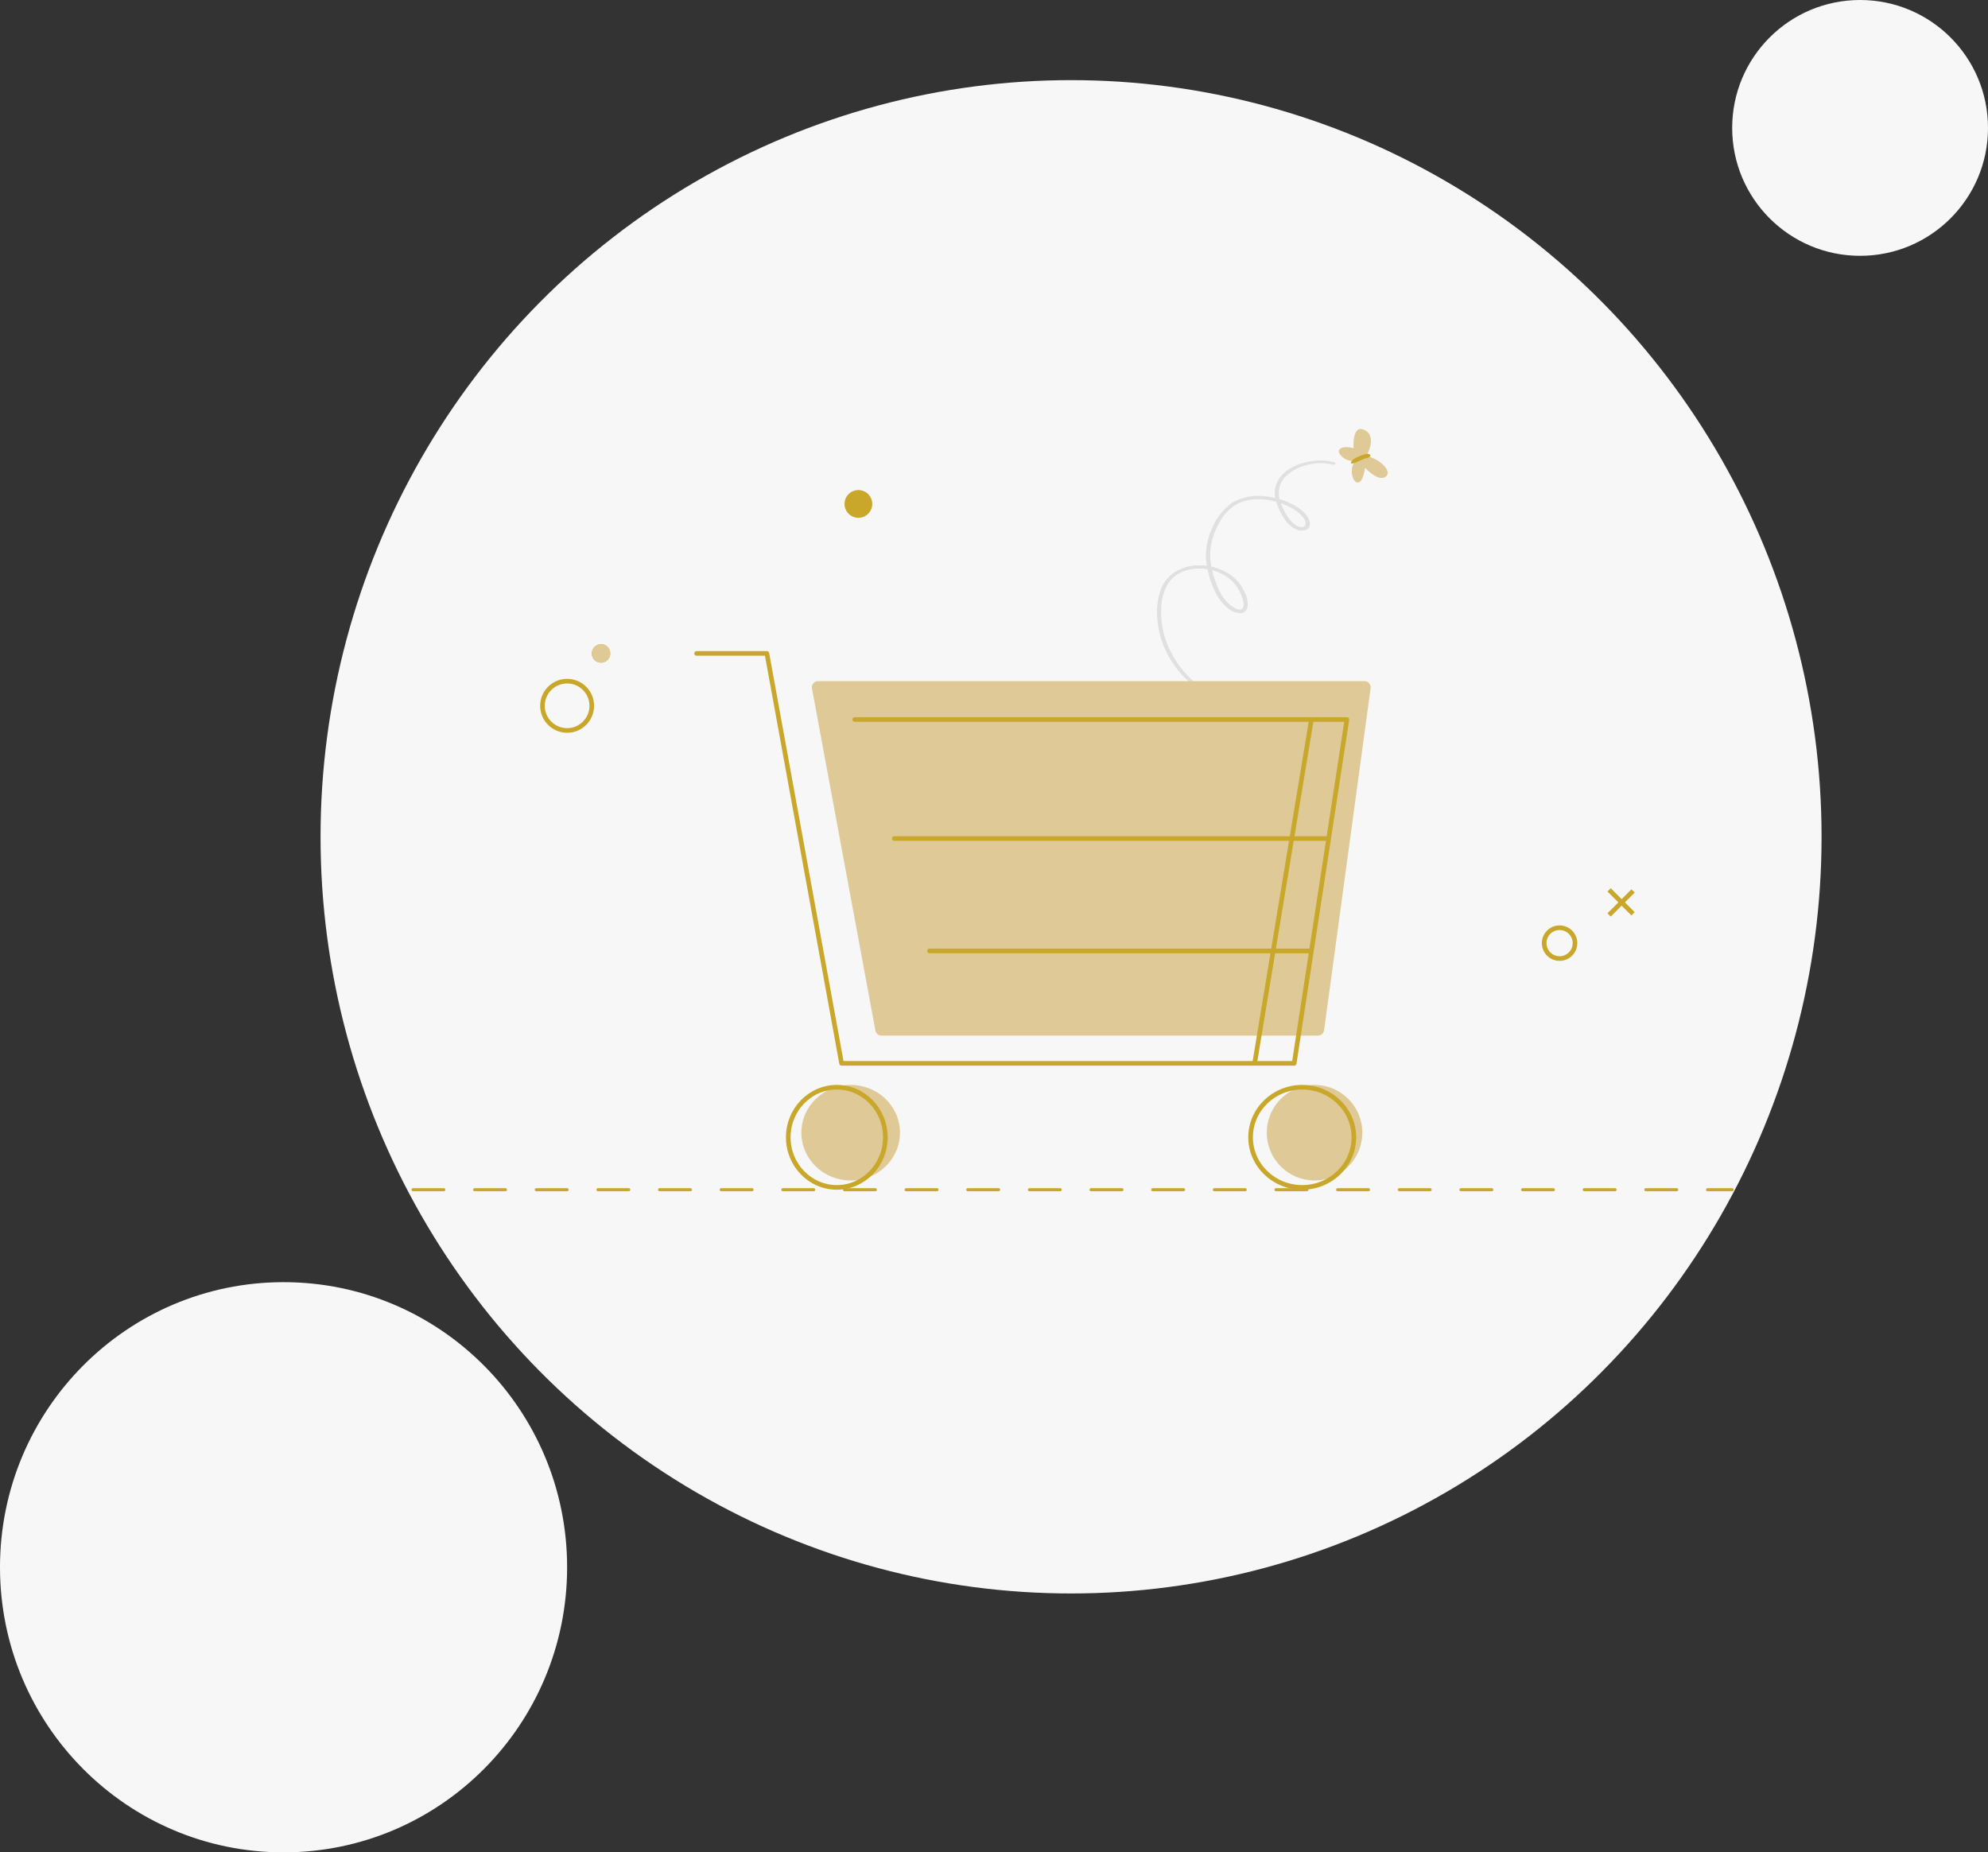 <svg xmlns="http://www.w3.org/2000/svg" width="645" height="601" fill="none" viewBox="0 0 645 601">
    <rect x="0" y="0" width="645" height="601" fill="#333333" stroke="none"/>
    <ellipse cx="92" cy="508.5" fill="#F7F7F7" rx="92" ry="92.5"/>
    <circle cx="603.5" cy="41.5" r="41.5" fill="#F7F7F7"/>
    <ellipse cx="347.5" cy="271.5" fill="#F7F7F7" rx="243.5" ry="245.5"/>
    <path stroke="#C9A72A" stroke-dasharray="10 10" stroke-linecap="round" stroke-linejoin="round" d="M134 386h428"/>
    <path fill="#E0E0E0" d="M393.804 226.116c-7.203-2.689-12.955-8.952-15.987-15.914-1.413-3.252-2.217-6.735-2.373-10.277-.259-3.337.307-6.686 1.646-9.753 2.504-5.074 8.158-7.173 13.55-6.698 2.739.228 5.389 1.08 7.748 2.491 2.442 1.478 4.361 3.684 5.486 6.307.753 1.431 1.07 3.051.913 4.66-.118.618-.465 1.169-.971 1.543-.506.374-1.134.543-1.759.474-1.603-.209-3.089-.95-4.22-2.103-1.414-1.252-2.569-2.768-3.401-4.464-1.799-3.567-2.882-7.452-3.186-11.436-.086-3.38.641-6.732 2.122-9.772 1.324-3.229 3.537-6.017 6.381-8.039 3.153-1.823 6.814-2.569 10.428-2.126 3.633.281 7.151 1.395 10.284 3.256 1.385.772 2.596 1.822 3.556 3.085.671.964 1.348 2.462.731 3.658-.618 1.196-2.598 1.36-3.823.92-1.789-.755-3.297-2.052-4.311-3.709-1.149-1.756-2.033-3.672-2.623-5.686-.448-1.453-.511-2.997-.184-4.481 1.473-6.168 9.193-8.688 14.804-8.656 1.514.011 3.019.235 4.471.663.498.108.017.864-.377.747-2.859-.758-5.868-.733-8.714.073-2.767.61-5.289 2.033-7.242 4.087-.894 1.027-1.497 2.275-1.745 3.615-.247 1.339-.131 2.72.338 3.999.595 1.875 1.456 3.654 2.557 5.283.934 1.308 2.437 2.914 4.095 3.151.269.058.55.038.809-.055.259-.094.487-.259.657-.476.119-.311.163-.644.13-.975-.033-.33-.143-.649-.321-.929-.661-1.117-1.573-2.064-2.663-2.768-2.667-1.855-5.728-3.067-8.943-3.538-3.277-.65-6.673-.319-9.764.95-2.764 1.436-5 3.713-6.385 6.503-1.594 2.794-2.574 5.895-2.876 9.097-.101 3.266.456 6.519 1.638 9.565 1.159 3.383 2.802 6.749 5.948 8.66.775.485 2.439 1.307 3.036.157.597-1.149-.033-2.862-.443-3.944-.897-2.438-2.518-4.543-4.646-6.033-2.063-1.396-4.422-2.293-6.891-2.621-4.677-.658-9.87.732-12.465 4.958-1.398 2.558-2.114 5.433-2.079 8.349-.086 3.168.374 6.328 1.359 9.341 2.134 6.41 6.268 11.966 11.795 15.853 1.31.94 2.681 1.79 4.09 2.607.143.093-.01.469-.18.401z"/>
    <path fill="#dfca97" d="M443.292 148.019c3.97.565 8.686 4.812 6.283 6.644-2.403 1.832-6.696-2.907-6.696-2.907s-.508 4.648-2.281 4.805c-1.774.158-3.08-4.669-.816-7.084-.87.142-1.761.062-2.592-.233-.83-.295-1.573-.795-2.158-1.453-1.987-2.253.871-3.352 4.139-2.335 0 0-.687-8.336 3.807-5.794 2.254 1.257 2.491 4.265.314 8.357z"/>
    <path fill="#C9A72A" d="M439.296 148.891c.262-.165.534-.315.813-.448.399-.19.816-.365 1.213-.545.386-.17.783-.313 1.188-.428.234-.07.472-.128.713-.172.336-.077.686-.058 1.011.055.087.022.167.066.231.129s.11.142.133.228c.023.087.022.178-.002.264-.025.087-.072.165-.136.227-.332.232-.716.381-1.118.432l-.589.169c-.408.137-.784.311-1.13.492-.346.18-.788.33-1.134.511-.593.299-1.228.506-1.883.614-.031.009-.062.01-.093.003s-.059-.021-.083-.041c-.414-.499.521-1.268.866-1.49z"/>
    <ellipse cx="276" cy="367.5" fill="#dfca97" rx="16" ry="15.5"/>
    <circle cx="426.5" cy="367.5" r="15.5" fill="#dfca97"/>
    <path fill="#dfca97" d="M263.439 223.365c-.229-1.23.715-2.365 1.966-2.365H442.71c1.211 0 2.145 1.069 1.981 2.27l-15.096 111c-.135.991-.982 1.73-1.982 1.73H285.991c-.964 0-1.79-.688-1.966-1.635l-20.586-111z"/>
    <path stroke="#C9A72A" stroke-linecap="round" stroke-linejoin="round" stroke-width="1.5" d="M226 212h22.811l24.236 133h134.014M277.324 233.452h148.161m5.593 38.613L437 233.452h-11.515m5.593 38.613H290.155m140.923 0l-5.593 36.467m0 0L419.892 345h-12.831m18.424-36.468H301.561m123.924-75.08L407.061 345M287.25 369c0 8.996-7.072 16.25-15.75 16.25s-15.75-7.254-15.75-16.25 7.072-16.25 15.75-16.25 15.75 7.254 15.75 16.25zM439.25 369c0 8.954-7.479 16.25-16.75 16.25s-16.75-7.296-16.75-16.25 7.479-16.25 16.75-16.25 16.75 7.296 16.75 16.25z"/>
    <circle cx="506" cy="306" r="5" stroke="#C9A72A" stroke-linecap="round" stroke-linejoin="round" stroke-width="1.5"/>
    <circle cx="184" cy="229" r="8" stroke="#C9A72A" stroke-linecap="round" stroke-linejoin="round" stroke-width="1.5"/>
    <circle cx="195" cy="212" r="3" fill="#C9A72A"/>
    <circle cx="195" cy="212" r="3" fill="#dfca97"/>
    <circle cx="278.5" cy="163.5" r="4.5" fill="#C9A72A"/>
    <path stroke="#C9A72A" stroke-linejoin="round" stroke-width="1.5" d="M529.844 289.065L522.066 296.844M522.066 288.712L529.844 296.49"/>
</svg>
